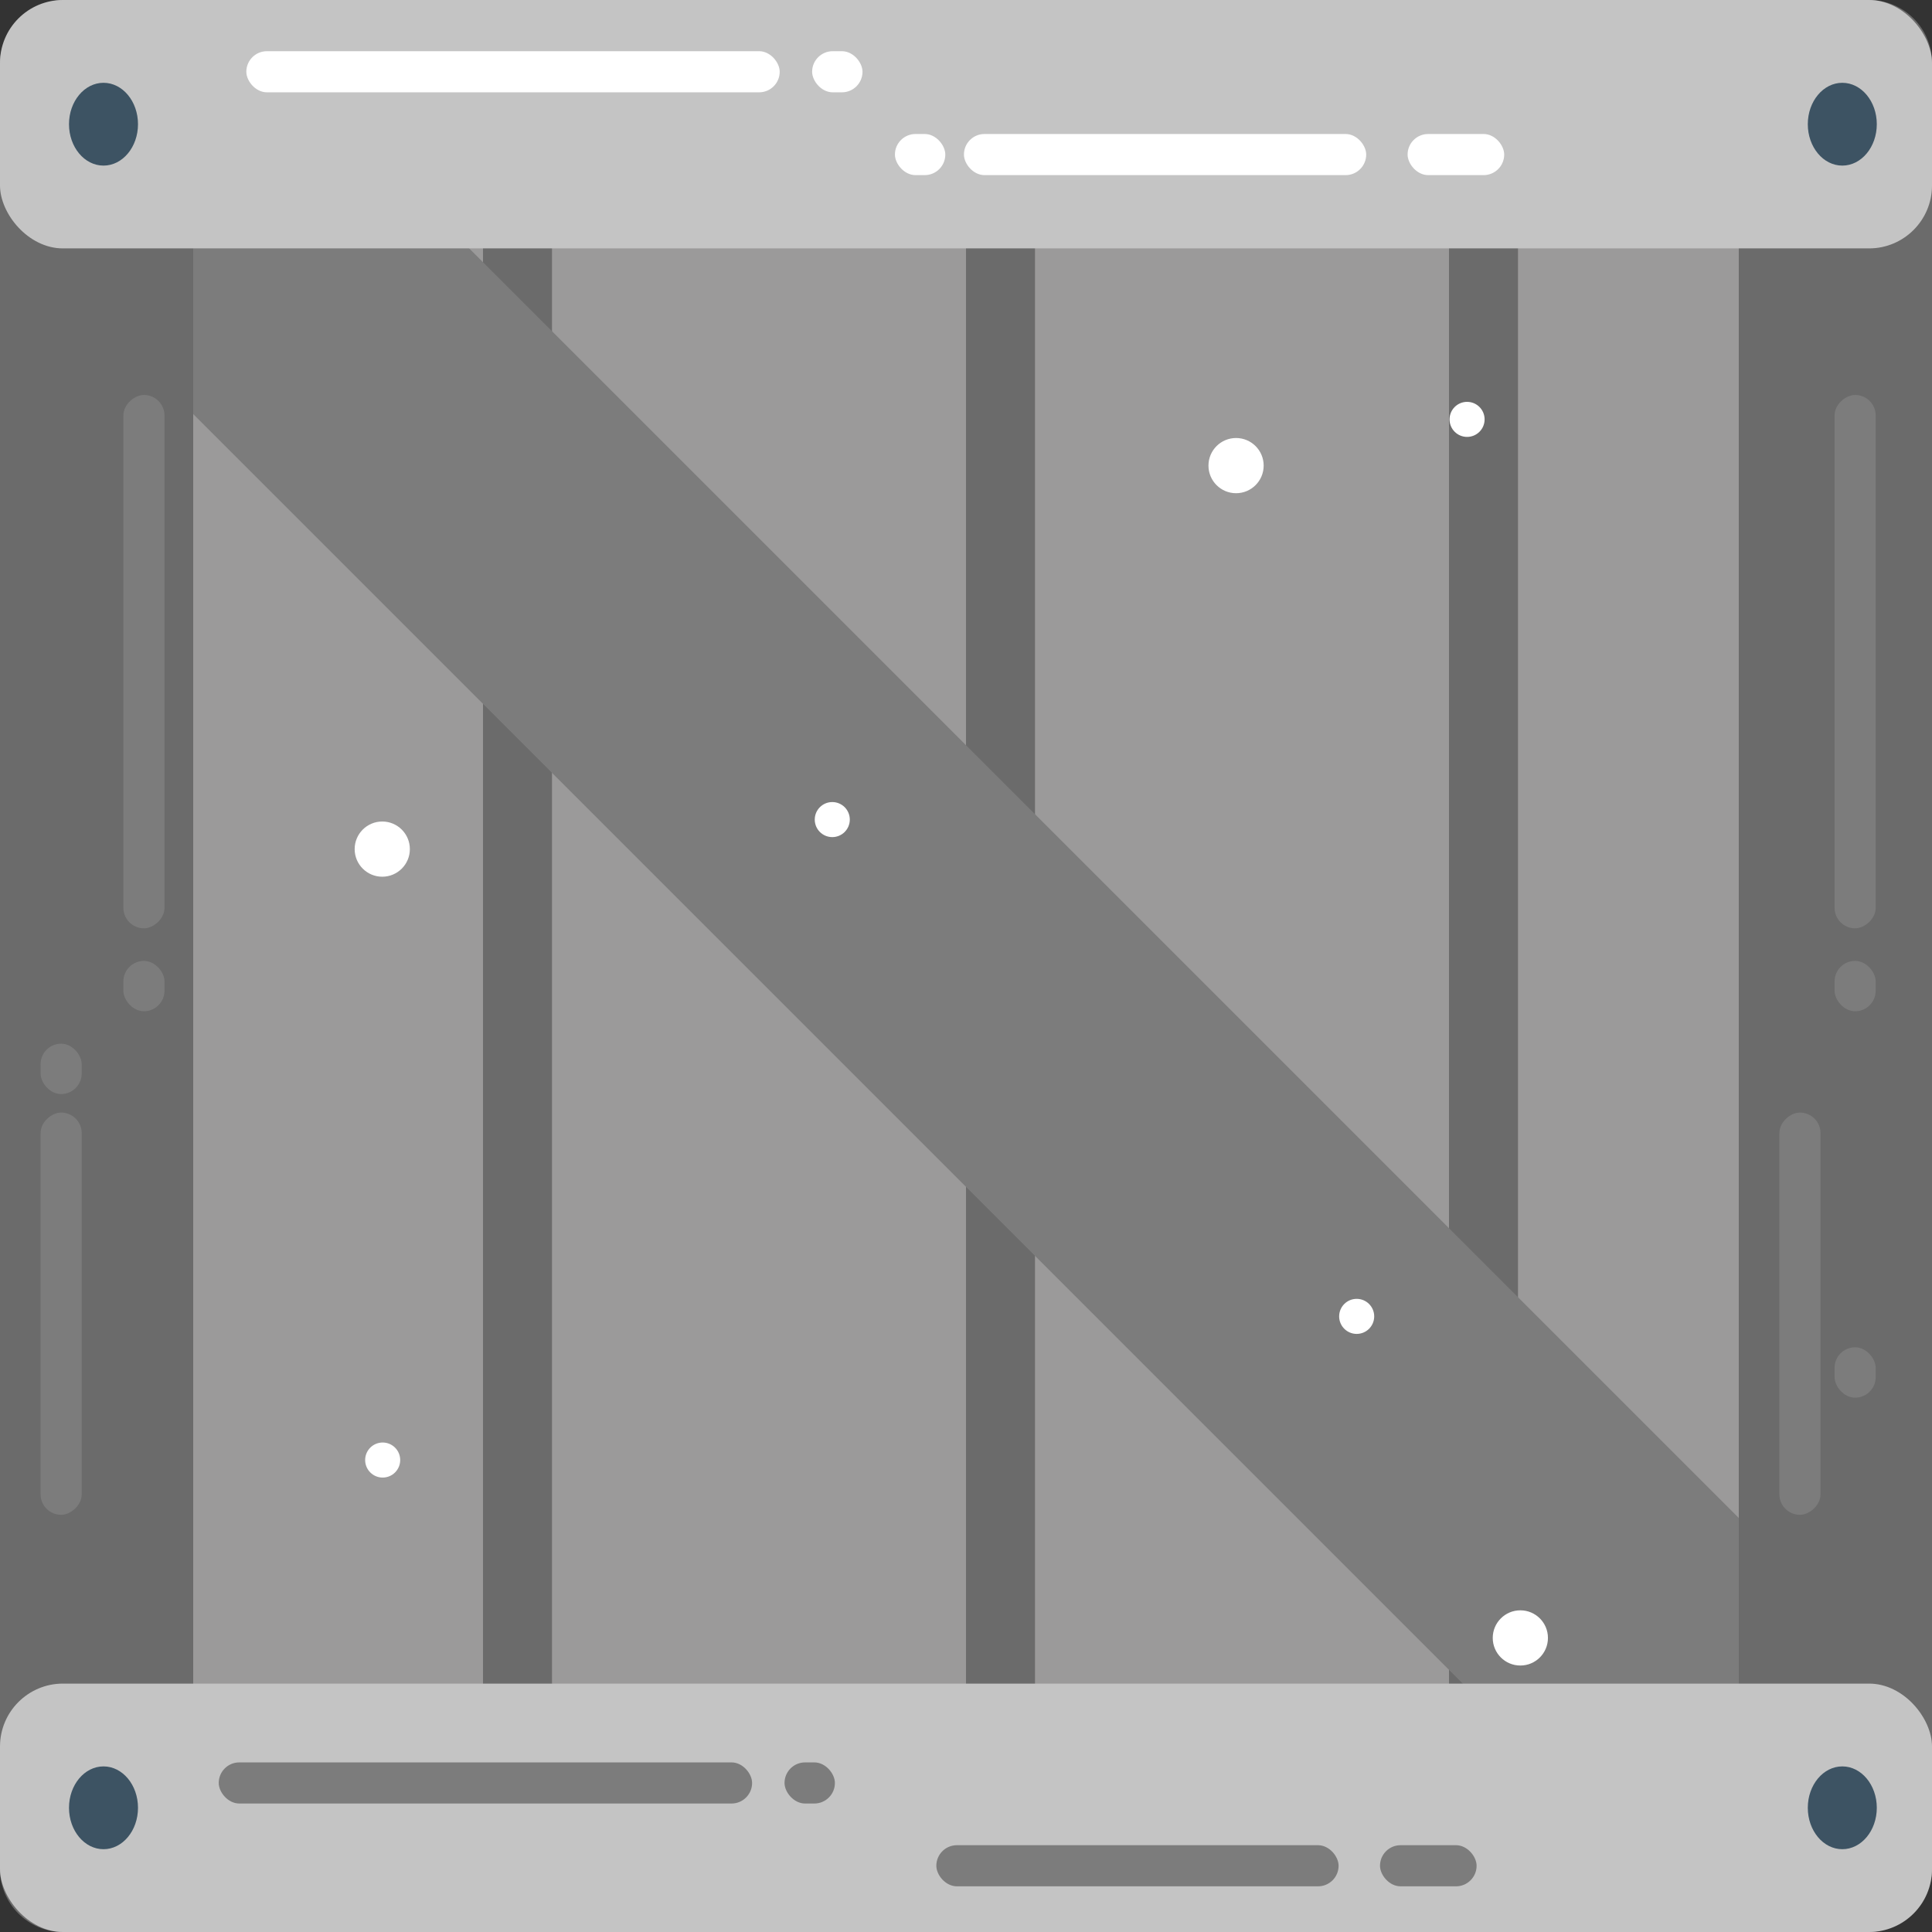 <svg xmlns="http://www.w3.org/2000/svg" viewBox="0 0 140 140"><rect x="0" y="0" width="140" height="140" fill="#333333" stroke="none"/><defs><style>.cls-1{fill:#6b6b6b;}.cls-2{fill:#9b9a9a;}.cls-3{fill:#7c7c7c;}.cls-4{fill:#c4c4c4;}.cls-5{fill:#3d5363;}.cls-6{fill:#fff;}</style></defs><title>Gray Box</title><g id="Layer_25" data-name="Layer 25"><rect class="cls-1" width="140" height="140" rx="5.39"/><path class="cls-2" d="M11,140H34c.53,0,1-2.42,1-5.39V5.39c0-3-.43-5.39-1-5.39H11c-.53,0-1,2.42-1,5.39V134.61C10,137.58,10.43,140,11,140Z"/><path class="cls-2" d="M41.16,140H68.84c.64,0,1.16-2.42,1.16-5.39V5.39c0-3-.52-5.39-1.16-5.39H41.16C40.52,0,40,2.42,40,5.39V134.61C40,137.58,40.52,140,41.16,140Z"/><path class="cls-2" d="M76.16,140h27.68c.64,0,1.16-2.42,1.16-5.39V5.39c0-3-.52-5.39-1.16-5.39H76.16C75.52,0,75,2.42,75,5.39V134.61C75,137.58,75.52,140,76.16,140Z"/><path class="cls-2" d="M110.73,140h17.54c.4,0,.73-2.42.73-5.39V5.39c0-3-.33-5.39-.73-5.39H110.73c-.4,0-.73,2.42-.73,5.39V134.61C110,137.58,110.33,140,110.73,140Z"/><rect class="cls-3" x="-19.09" y="58.69" width="178.19" height="22.63" rx="4.56" transform="translate(70 -29) rotate(45)"/><rect class="cls-1" x="63" y="63" width="140" height="14" rx="4.56" transform="translate(203 -63) rotate(90)"/><rect class="cls-1" x="-63" y="63" width="140" height="14" rx="4.56" transform="translate(77 63) rotate(90)"/><rect class="cls-4" width="140" height="18" rx="4.56"/><ellipse class="cls-5" cx="133.5" cy="9" rx="2.5" ry="3"/><ellipse class="cls-5" cx="7.5" cy="9" rx="2.5" ry="3"/><rect class="cls-4" y="122" width="140" height="18" rx="4.56"/><circle class="cls-6" cx="89.57" cy="33.74" r="2"/><circle class="cls-6" cx="98.31" cy="95.39" r="1.27"/><circle class="cls-6" cx="60.31" cy="59.39" r="1.27"/><circle class="cls-6" cx="106.31" cy="30.39" r="1.27"/><circle class="cls-6" cx="110.17" cy="118.69" r="2"/><circle class="cls-6" cx="27.7" cy="61.53" r="2"/><circle class="cls-6" cx="27.73" cy="105.8" r="1.27"/><ellipse class="cls-5" cx="133.5" cy="131" rx="2.5" ry="3"/><ellipse class="cls-5" cx="7.5" cy="131" rx="2.5" ry="3"/><rect class="cls-6" x="17.85" y="3.71" width="38.65" height="2.98" rx="1.49"/><rect class="cls-6" x="58.85" y="3.71" width="3.65" height="2.98" rx="1.49"/><rect class="cls-6" x="64.85" y="9.71" width="3.65" height="2.98" rx="1.49"/><rect class="cls-6" x="69.85" y="9.71" width="29.15" height="2.98" rx="1.49"/><rect class="cls-3" x="-8.9" y="46.46" width="38.65" height="2.98" rx="1.49" transform="translate(58.38 37.52) rotate(90)"/><rect class="cls-3" x="8.94" y="69.63" width="2.98" height="3.65" rx="1.49"/><rect class="cls-3" x="2.94" y="75.63" width="2.98" height="3.65" rx="1.49"/><rect class="cls-3" x="-10.15" y="93.71" width="29.15" height="2.98" rx="1.49" transform="translate(99.63 90.77) rotate(90)"/><rect class="cls-3" x="115.1" y="46.46" width="38.65" height="2.98" rx="1.49" transform="translate(182.38 -86.48) rotate(90)"/><rect class="cls-3" x="132.94" y="69.63" width="2.98" height="3.65" rx="1.49"/><rect class="cls-3" x="132.94" y="97.63" width="2.98" height="3.65" rx="1.49"/><rect class="cls-3" x="115.85" y="93.71" width="29.15" height="2.98" rx="1.49" transform="translate(225.63 -35.23) rotate(90)"/><rect class="cls-6" x="102" y="9.71" width="7" height="2.98" rx="1.49"/><rect class="cls-3" x="15.85" y="127.71" width="38.65" height="2.98" rx="1.49"/><rect class="cls-3" x="56.85" y="127.71" width="3.65" height="2.98" rx="1.49"/><rect class="cls-3" x="67.85" y="133.71" width="29.15" height="2.98" rx="1.49"/><rect class="cls-3" x="100" y="133.71" width="7" height="2.98" rx="1.49"/></g></svg>